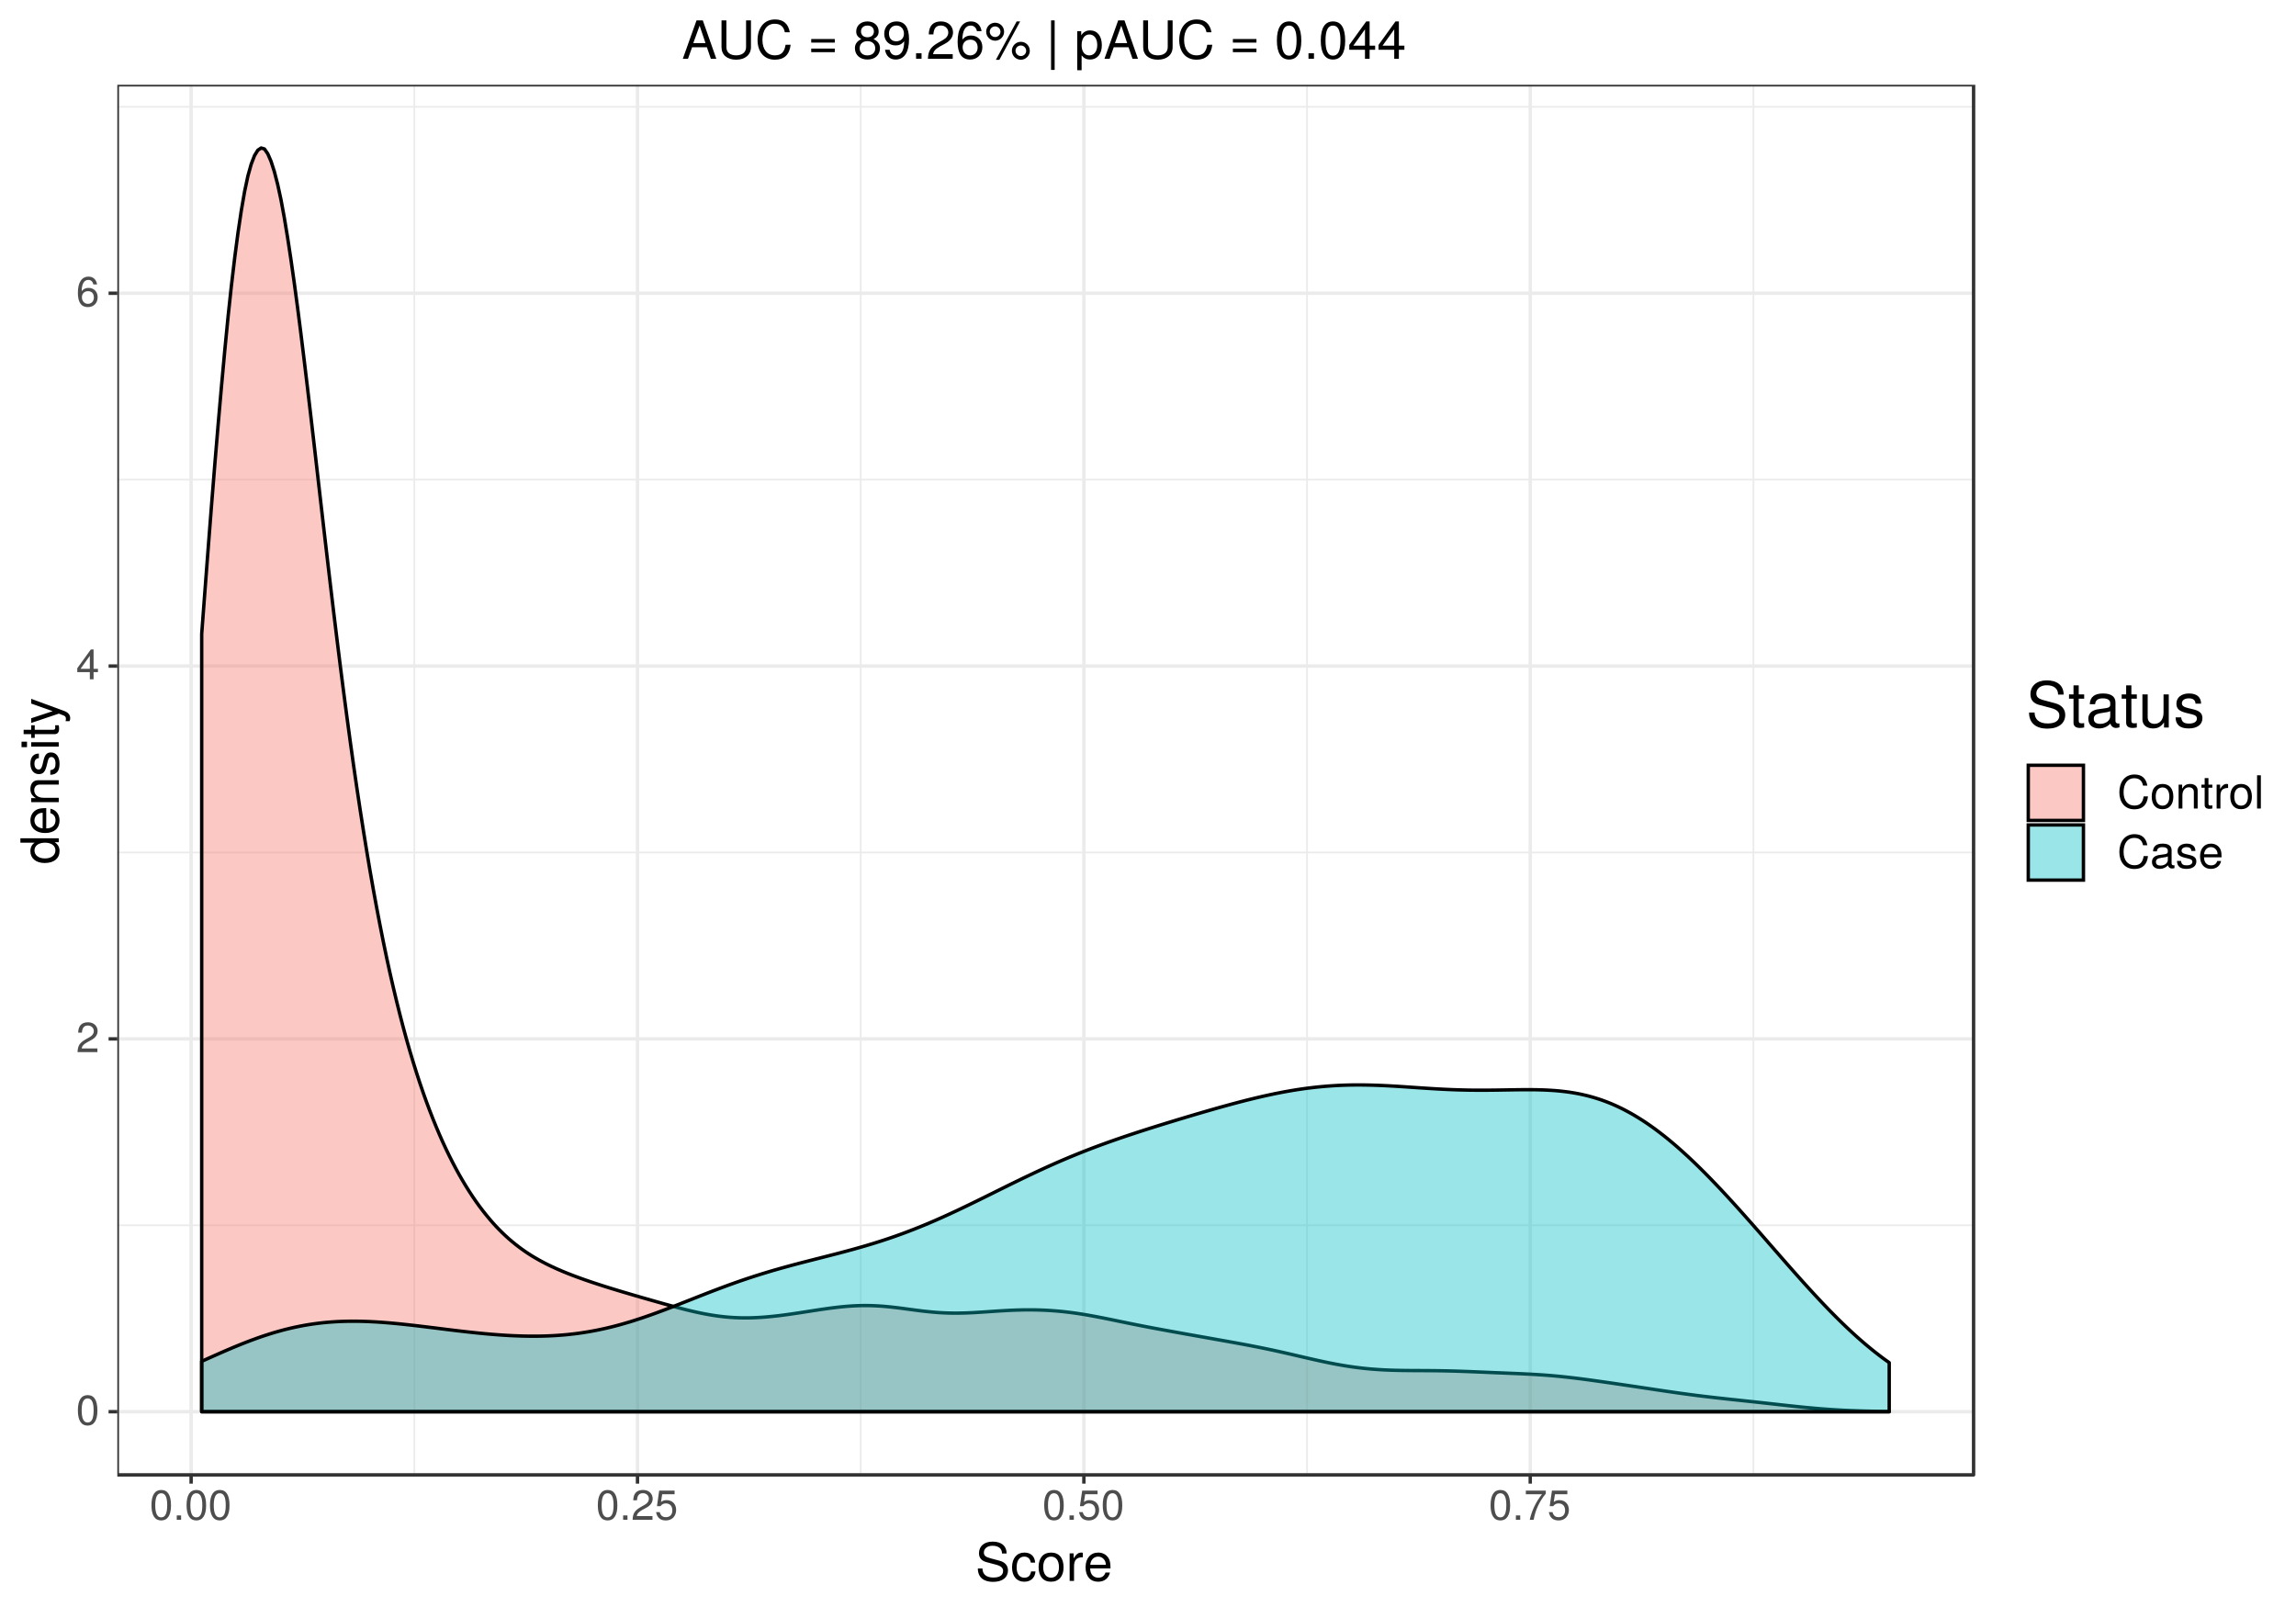 <?xml version="1.0" encoding="UTF-8"?>
<svg xmlns="http://www.w3.org/2000/svg" xmlns:xlink="http://www.w3.org/1999/xlink" width="720pt" height="504pt" viewBox="0 0 720 504" version="1.1">
<defs>
<g>
<symbol overflow="visible" id="glyph0-0">
<path style="stroke:none;" d=""/>
</symbol>
<symbol overflow="visible" id="glyph0-1">
<path style="stroke:none;" d="M 6.688 -4.5 C 6.688 -7.75 5.672 -9.359 3.625 -9.359 C 1.609 -9.359 0.562 -7.719 0.562 -4.578 C 0.562 -1.422 1.625 0.203 3.625 0.203 C 5.609 0.203 6.688 -1.422 6.688 -4.5 Z M 5.5 -4.609 C 5.5 -1.953 4.891 -0.766 3.609 -0.766 C 2.375 -0.766 1.75 -2 1.75 -4.562 C 1.75 -7.125 2.375 -8.328 3.625 -8.328 C 4.891 -8.328 5.5 -7.109 5.5 -4.609 Z M 5.5 -4.609 "/>
</symbol>
<symbol overflow="visible" id="glyph0-2">
<path style="stroke:none;" d="M 6.75 -6.609 C 6.75 -8.203 5.516 -9.359 3.75 -9.359 C 1.828 -9.359 0.719 -8.391 0.656 -6.109 L 1.828 -6.109 C 1.922 -7.688 2.562 -8.344 3.703 -8.344 C 4.766 -8.344 5.562 -7.594 5.562 -6.594 C 5.562 -5.844 5.125 -5.219 4.297 -4.734 L 3.078 -4.047 C 1.125 -2.938 0.547 -2.062 0.453 0 L 6.688 0 L 6.688 -1.156 L 1.75 -1.156 C 1.875 -1.922 2.297 -2.406 3.453 -3.078 L 4.766 -3.797 C 6.078 -4.484 6.75 -5.469 6.75 -6.609 Z M 6.75 -6.609 "/>
</symbol>
<symbol overflow="visible" id="glyph0-3">
<path style="stroke:none;" d="M 6.859 -2.25 L 6.859 -3.281 L 5.484 -3.281 L 5.484 -9.359 L 4.625 -9.359 L 0.375 -3.469 L 0.375 -2.25 L 4.312 -2.25 L 4.312 0 L 5.484 0 L 5.484 -2.25 Z M 4.312 -3.281 L 1.391 -3.281 L 4.312 -7.375 Z M 4.312 -3.281 "/>
</symbol>
<symbol overflow="visible" id="glyph0-4">
<path style="stroke:none;" d="M 6.766 -2.906 C 6.766 -4.641 5.578 -5.828 3.906 -5.828 C 2.984 -5.828 2.25 -5.469 1.75 -4.781 C 1.766 -7.062 2.516 -8.328 3.844 -8.328 C 4.656 -8.328 5.234 -7.812 5.406 -6.922 L 6.578 -6.922 C 6.344 -8.453 5.344 -9.359 3.922 -9.359 C 1.75 -9.359 0.562 -7.531 0.562 -4.266 C 0.562 -1.344 1.578 0.203 3.703 0.203 C 5.5 0.203 6.766 -1.062 6.766 -2.906 Z M 5.578 -2.812 C 5.578 -1.641 4.797 -0.828 3.719 -0.828 C 2.641 -0.828 1.828 -1.672 1.828 -2.875 C 1.828 -4.047 2.609 -4.797 3.766 -4.797 C 4.891 -4.797 5.578 -4.062 5.578 -2.812 Z M 5.578 -2.812 "/>
</symbol>
<symbol overflow="visible" id="glyph0-5">
<path style="stroke:none;" d="M 2.516 0 L 2.516 -1.375 L 1.156 -1.375 L 1.156 0 Z M 2.516 0 "/>
</symbol>
<symbol overflow="visible" id="glyph0-6">
<path style="stroke:none;" d="M 6.766 -3.109 C 6.766 -4.953 5.547 -6.172 3.75 -6.172 C 3.094 -6.172 2.562 -6 2.016 -5.594 L 2.391 -8.016 L 6.281 -8.016 L 6.281 -9.156 L 1.453 -9.156 L 0.75 -4.266 L 1.828 -4.266 C 2.359 -4.906 2.812 -5.141 3.531 -5.141 C 4.797 -5.141 5.578 -4.328 5.578 -2.938 C 5.578 -1.594 4.812 -0.828 3.531 -0.828 C 2.516 -0.828 1.906 -1.344 1.625 -2.406 L 0.469 -2.406 C 0.844 -0.547 1.906 0.203 3.562 0.203 C 5.453 0.203 6.766 -1.125 6.766 -3.109 Z M 6.766 -3.109 "/>
</symbol>
<symbol overflow="visible" id="glyph0-7">
<path style="stroke:none;" d="M 6.859 -8.188 L 6.859 -9.156 L 0.609 -9.156 L 0.609 -8.016 L 5.672 -8.016 C 3.797 -5.672 2.484 -2.938 1.828 0 L 3.062 0 C 3.578 -3.031 4.891 -5.844 6.859 -8.188 Z M 6.859 -8.188 "/>
</symbol>
<symbol overflow="visible" id="glyph1-0">
<path style="stroke:none;" d=""/>
</symbol>
<symbol overflow="visible" id="glyph1-1">
<path style="stroke:none;" d="M 10.25 -3.297 C 10.25 -4.781 9.328 -5.875 7.688 -6.312 L 4.672 -7.125 C 3.219 -7.5 2.688 -7.984 2.688 -8.906 C 2.688 -10.125 3.766 -11.031 5.375 -11.031 C 7.297 -11.031 8.375 -10.156 8.375 -8.594 L 9.828 -8.594 C 9.828 -10.953 8.203 -12.328 5.422 -12.328 C 2.781 -12.328 1.156 -10.875 1.156 -8.703 C 1.156 -7.234 1.938 -6.297 3.516 -5.891 L 6.5 -5.094 C 8.016 -4.703 8.719 -4.094 8.719 -3.156 C 8.719 -1.828 7.719 -1.062 5.641 -1.062 C 3.359 -1.062 2.25 -2.188 2.25 -3.906 L 0.797 -3.906 C 0.797 -1.078 2.703 0.297 5.547 0.297 C 8.594 0.297 10.25 -1.156 10.25 -3.297 Z M 10.25 -3.297 "/>
</symbol>
<symbol overflow="visible" id="glyph1-2">
<path style="stroke:none;" d="M 7.875 -2.969 L 6.484 -2.969 C 6.25 -1.578 5.547 -1.016 4.375 -1.016 C 2.859 -1.016 1.953 -2.188 1.953 -4.234 C 1.953 -6.406 2.844 -7.625 4.344 -7.625 C 5.5 -7.625 6.219 -6.953 6.391 -5.734 L 7.766 -5.734 C 7.609 -7.859 6.281 -8.891 4.359 -8.891 C 2.031 -8.891 0.516 -7.109 0.516 -4.234 C 0.516 -1.453 2 0.25 4.344 0.25 C 6.406 0.25 7.703 -0.984 7.875 -2.969 Z M 7.875 -2.969 "/>
</symbol>
<symbol overflow="visible" id="glyph1-3">
<path style="stroke:none;" d="M 8.422 -4.25 C 8.422 -7.25 6.984 -8.891 4.484 -8.891 C 2.062 -8.891 0.594 -7.234 0.594 -4.328 C 0.594 -1.422 2.047 0.25 4.5 0.25 C 6.938 0.25 8.422 -1.422 8.422 -4.25 Z M 6.984 -4.281 C 6.984 -2.25 6.016 -1.016 4.5 -1.016 C 2.969 -1.016 2.031 -2.234 2.031 -4.328 C 2.031 -6.406 2.969 -7.625 4.5 -7.625 C 6.062 -7.625 6.984 -6.422 6.984 -4.281 Z M 6.984 -4.281 "/>
</symbol>
<symbol overflow="visible" id="glyph1-4">
<path style="stroke:none;" d="M 5.297 -7.438 L 5.297 -8.844 C 5.062 -8.875 4.953 -8.891 4.766 -8.891 C 3.875 -8.891 3.203 -8.359 2.406 -7.078 L 2.406 -8.641 L 1.156 -8.641 L 1.156 0 L 2.531 0 L 2.531 -4.484 C 2.531 -6.438 3.172 -7.406 5.297 -7.438 Z M 5.297 -7.438 "/>
</symbol>
<symbol overflow="visible" id="glyph1-5">
<path style="stroke:none;" d="M 8.469 -3.922 C 8.469 -5.188 8.359 -5.969 8.125 -6.609 C 7.562 -8.031 6.234 -8.891 4.625 -8.891 C 2.219 -8.891 0.656 -7.109 0.656 -4.281 C 0.656 -1.438 2.156 0.25 4.594 0.25 C 6.562 0.25 7.938 -0.875 8.281 -2.625 L 6.891 -2.625 C 6.516 -1.484 5.734 -1.016 4.641 -1.016 C 3.203 -1.016 2.125 -1.953 2.094 -3.922 Z M 7 -5.141 C 7 -5.141 7 -5.078 6.984 -5.047 L 2.125 -5.047 C 2.25 -6.578 3.219 -7.625 4.609 -7.625 C 5.953 -7.625 7 -6.5 7 -5.141 Z M 7 -5.141 "/>
</symbol>
<symbol overflow="visible" id="glyph1-6">
<path style="stroke:none;" d="M 10.781 0 L 6.547 -12.031 L 4.578 -12.031 L 0.281 0 L 1.906 0 L 3.188 -3.609 L 7.828 -3.609 L 9.062 0 Z M 7.391 -4.906 L 3.562 -4.906 L 5.547 -10.375 Z M 7.391 -4.906 "/>
</symbol>
<symbol overflow="visible" id="glyph1-7">
<path style="stroke:none;" d="M 10.641 -3.656 L 10.641 -12.031 L 9.109 -12.031 L 9.109 -3.656 C 9.109 -2.047 7.938 -1.062 6 -1.062 C 4.203 -1.062 2.938 -1.906 2.938 -3.656 L 2.938 -12.031 L 1.406 -12.031 L 1.406 -3.656 C 1.406 -1.219 3.156 0.297 6 0.297 C 8.828 0.297 10.641 -1.25 10.641 -3.656 Z M 10.641 -3.656 "/>
</symbol>
<symbol overflow="visible" id="glyph1-8">
<path style="stroke:none;" d="M 11.172 -4.391 L 9.594 -4.391 C 9.219 -2.109 8.266 -1.062 6.234 -1.062 C 3.844 -1.062 2.328 -2.891 2.328 -5.891 C 2.328 -8.969 3.781 -10.969 6.109 -10.969 C 7.984 -10.969 8.969 -10.125 9.359 -8.297 L 10.922 -8.297 C 10.438 -10.938 8.922 -12.328 6.281 -12.328 C 2.641 -12.328 0.797 -9.391 0.797 -5.875 C 0.797 -2.359 2.688 0.297 6.219 0.297 C 9.156 0.297 10.812 -1.25 11.172 -4.391 Z M 11.172 -4.391 "/>
</symbol>
<symbol overflow="visible" id="glyph1-9">
<path style="stroke:none;" d=""/>
</symbol>
<symbol overflow="visible" id="glyph1-10">
<path style="stroke:none;" d="M 8.516 -5.062 L 8.516 -6.188 L 1.125 -6.188 L 1.125 -5.062 Z M 8.516 -2.062 L 8.516 -3.188 L 1.125 -3.188 L 1.125 -2.062 Z M 8.516 -2.062 "/>
</symbol>
<symbol overflow="visible" id="glyph1-11">
<path style="stroke:none;" d="M 8.469 -3.297 C 8.469 -4.609 7.797 -5.516 6.453 -6.156 C 7.656 -6.875 8.047 -7.469 8.047 -8.578 C 8.047 -10.406 6.609 -11.703 4.531 -11.703 C 2.469 -11.703 1.016 -10.406 1.016 -8.578 C 1.016 -7.484 1.422 -6.891 2.609 -6.156 C 1.266 -5.516 0.609 -4.609 0.609 -3.312 C 0.609 -1.172 2.234 0.25 4.531 0.25 C 6.844 0.25 8.469 -1.172 8.469 -3.297 Z M 6.562 -8.547 C 6.562 -7.453 5.766 -6.734 4.531 -6.734 C 3.312 -6.734 2.516 -7.453 2.516 -8.562 C 2.516 -9.688 3.312 -10.406 4.531 -10.406 C 5.781 -10.406 6.562 -9.688 6.562 -8.547 Z M 6.984 -3.281 C 6.984 -1.891 5.984 -1.047 4.5 -1.047 C 3.078 -1.047 2.094 -1.906 2.094 -3.281 C 2.094 -4.656 3.078 -5.516 4.531 -5.516 C 5.984 -5.516 6.984 -4.656 6.984 -3.281 Z M 6.984 -3.281 "/>
</symbol>
<symbol overflow="visible" id="glyph1-12">
<path style="stroke:none;" d="M 8.406 -6.125 C 8.406 -9.781 7.125 -11.703 4.453 -11.703 C 2.234 -11.703 0.625 -10.109 0.625 -7.828 C 0.625 -5.641 2.109 -4.172 4.219 -4.172 C 5.328 -4.172 6.141 -4.578 6.891 -5.484 C 6.875 -2.625 5.953 -1.047 4.297 -1.047 C 3.266 -1.047 2.562 -1.688 2.328 -2.812 L 0.875 -2.812 C 1.156 -0.891 2.406 0.25 4.188 0.25 C 6.938 0.25 8.406 -2.078 8.406 -6.125 Z M 6.812 -7.859 C 6.812 -6.422 5.812 -5.469 4.391 -5.469 C 2.984 -5.469 2.109 -6.375 2.109 -7.938 C 2.109 -9.422 3.109 -10.422 4.438 -10.422 C 5.797 -10.422 6.812 -9.375 6.812 -7.859 Z M 6.812 -7.859 "/>
</symbol>
<symbol overflow="visible" id="glyph1-13">
<path style="stroke:none;" d="M 3.156 0 L 3.156 -1.719 L 1.438 -1.719 L 1.438 0 Z M 3.156 0 "/>
</symbol>
<symbol overflow="visible" id="glyph1-14">
<path style="stroke:none;" d="M 8.438 -8.266 C 8.438 -10.25 6.891 -11.703 4.688 -11.703 C 2.297 -11.703 0.906 -10.484 0.828 -7.641 L 2.281 -7.641 C 2.391 -9.609 3.203 -10.422 4.641 -10.422 C 5.953 -10.422 6.953 -9.484 6.953 -8.234 C 6.953 -7.312 6.406 -6.516 5.359 -5.922 L 3.844 -5.062 C 1.406 -3.672 0.688 -2.578 0.562 0 L 8.344 0 L 8.344 -1.438 L 2.188 -1.438 C 2.344 -2.391 2.875 -3 4.312 -3.844 L 5.953 -4.734 C 7.594 -5.609 8.438 -6.828 8.438 -8.266 Z M 8.438 -8.266 "/>
</symbol>
<symbol overflow="visible" id="glyph1-15">
<path style="stroke:none;" d="M 8.469 -3.625 C 8.469 -5.812 6.984 -7.281 4.891 -7.281 C 3.734 -7.281 2.828 -6.828 2.188 -5.969 C 2.219 -8.828 3.141 -10.406 4.797 -10.406 C 5.828 -10.406 6.531 -9.766 6.766 -8.641 L 8.219 -8.641 C 7.938 -10.562 6.688 -11.703 4.906 -11.703 C 2.172 -11.703 0.703 -9.406 0.703 -5.328 C 0.703 -1.688 1.969 0.25 4.641 0.25 C 6.859 0.25 8.469 -1.344 8.469 -3.625 Z M 6.984 -3.516 C 6.984 -2.047 5.984 -1.047 4.656 -1.047 C 3.297 -1.047 2.281 -2.094 2.281 -3.594 C 2.281 -5.047 3.266 -5.984 4.703 -5.984 C 6.109 -5.984 6.984 -5.078 6.984 -3.516 Z M 6.984 -3.516 "/>
</symbol>
<symbol overflow="visible" id="glyph1-16">
<path style="stroke:none;" d="M 6.109 -8.453 C 6.109 -10.047 4.875 -11.297 3.281 -11.297 C 1.75 -11.297 0.484 -10.031 0.484 -8.484 C 0.484 -6.938 1.75 -5.656 3.297 -5.656 C 4.828 -5.656 6.109 -6.938 6.109 -8.453 Z M 4.969 -8.469 C 4.969 -7.562 4.203 -6.812 3.297 -6.812 C 2.375 -6.812 1.609 -7.578 1.609 -8.484 C 1.609 -9.406 2.375 -10.141 3.281 -10.141 C 4.219 -10.141 4.969 -9.406 4.969 -8.469 Z M 11.141 -11.703 L 10.047 -11.703 L 3.531 0.328 L 4.625 0.328 Z M 14.172 -2.469 C 14.172 -4.062 12.938 -5.312 11.359 -5.312 C 9.812 -5.312 8.547 -4.047 8.547 -2.516 C 8.547 -0.953 9.812 0.312 11.375 0.312 C 12.891 0.312 14.172 -0.953 14.172 -2.469 Z M 13.031 -2.469 C 13.031 -1.578 12.281 -0.844 11.375 -0.844 C 10.438 -0.844 9.688 -1.578 9.688 -2.516 C 9.688 -3.422 10.438 -4.156 11.359 -4.156 C 12.297 -4.156 13.031 -3.422 13.031 -2.469 Z M 13.031 -2.469 "/>
</symbol>
<symbol overflow="visible" id="glyph1-17">
<path style="stroke:none;" d="M 2.703 3.5 L 2.703 -12.031 L 1.578 -12.031 L 1.578 3.5 Z M 2.703 3.5 "/>
</symbol>
<symbol overflow="visible" id="glyph1-18">
<path style="stroke:none;" d="M 8.625 -4.234 C 8.625 -7.141 7.203 -8.891 4.922 -8.891 C 3.75 -8.891 2.812 -8.359 2.156 -7.344 L 2.156 -8.641 L 0.906 -8.641 L 0.906 3.594 L 2.281 3.594 L 2.281 -1.047 C 3 -0.156 3.812 0.25 4.938 0.25 C 7.156 0.25 8.625 -1.484 8.625 -4.234 Z M 7.188 -4.281 C 7.188 -2.312 6.188 -1.047 4.688 -1.047 C 3.234 -1.047 2.281 -2.234 2.281 -4.25 C 2.281 -6.281 3.234 -7.609 4.688 -7.609 C 6.203 -7.609 7.188 -6.344 7.188 -4.281 Z M 7.188 -4.281 "/>
</symbol>
<symbol overflow="visible" id="glyph1-19">
<path style="stroke:none;" d="M 8.359 -5.625 C 8.359 -9.688 7.078 -11.703 4.531 -11.703 C 2.016 -11.703 0.703 -9.656 0.703 -5.719 C 0.703 -1.781 2.031 0.25 4.531 0.25 C 7.016 0.25 8.359 -1.781 8.359 -5.625 Z M 6.875 -5.766 C 6.875 -2.438 6.125 -0.953 4.5 -0.953 C 2.969 -0.953 2.188 -2.516 2.188 -5.703 C 2.188 -8.906 2.969 -10.406 4.531 -10.406 C 6.109 -10.406 6.875 -8.891 6.875 -5.766 Z M 6.875 -5.766 "/>
</symbol>
<symbol overflow="visible" id="glyph1-20">
<path style="stroke:none;" d="M 8.578 -2.812 L 8.578 -4.109 L 6.844 -4.109 L 6.844 -11.703 L 5.781 -11.703 L 0.469 -4.344 L 0.469 -2.812 L 5.391 -2.812 L 5.391 0 L 6.844 0 L 6.844 -2.812 Z M 5.391 -4.109 L 1.734 -4.109 L 5.391 -9.219 Z M 5.391 -4.109 "/>
</symbol>
<symbol overflow="visible" id="glyph2-0">
<path style="stroke:none;" d=""/>
</symbol>
<symbol overflow="visible" id="glyph2-1">
<path style="stroke:none;" d="M 0 -8.172 L -12.031 -8.172 L -12.031 -6.797 L -7.562 -6.797 C -8.438 -6.219 -8.891 -5.297 -8.891 -4.141 C -8.891 -1.891 -7.156 -0.422 -4.406 -0.422 C -1.484 -0.422 0.25 -1.859 0.25 -4.188 C 0.25 -5.375 -0.203 -6.203 -1.266 -6.953 L 0 -6.953 Z M -4.297 -6.797 C -2.297 -6.797 -1.047 -5.844 -1.047 -4.391 C -1.047 -2.875 -2.312 -1.859 -4.328 -1.859 C -6.344 -1.859 -7.609 -2.875 -7.609 -4.375 C -7.609 -5.859 -6.281 -6.797 -4.297 -6.797 Z M -4.297 -6.797 "/>
</symbol>
<symbol overflow="visible" id="glyph2-2">
<path style="stroke:none;" d="M -3.922 -8.469 C -5.188 -8.469 -5.969 -8.359 -6.609 -8.125 C -8.031 -7.562 -8.891 -6.234 -8.891 -4.625 C -8.891 -2.219 -7.109 -0.656 -4.281 -0.656 C -1.438 -0.656 0.25 -2.156 0.25 -4.594 C 0.25 -6.562 -0.875 -7.938 -2.625 -8.281 L -2.625 -6.891 C -1.484 -6.516 -1.016 -5.734 -1.016 -4.641 C -1.016 -3.203 -1.953 -2.125 -3.922 -2.094 Z M -5.141 -7 C -5.141 -7 -5.078 -7 -5.047 -6.984 L -5.047 -2.125 C -6.578 -2.25 -7.625 -3.219 -7.625 -4.609 C -7.625 -5.953 -6.5 -7 -5.141 -7 Z M -5.141 -7 "/>
</symbol>
<symbol overflow="visible" id="glyph2-3">
<path style="stroke:none;" d="M 0 -8.031 L -6.531 -8.031 C -7.969 -8.031 -8.891 -6.969 -8.891 -5.297 C -8.891 -4.016 -8.406 -3.188 -7.188 -2.422 L -8.641 -2.422 L -8.641 -1.156 L 0 -1.156 L 0 -2.531 L -4.766 -2.531 C -6.531 -2.531 -7.688 -3.484 -7.688 -4.891 C -7.688 -5.969 -7.031 -6.672 -5.984 -6.672 L 0 -6.672 Z M 0 -8.031 "/>
</symbol>
<symbol overflow="visible" id="glyph2-4">
<path style="stroke:none;" d="M -2.422 -7.578 C -3.719 -7.578 -4.359 -6.844 -4.766 -5.125 L -5.078 -3.812 C -5.344 -2.688 -5.703 -2.219 -6.312 -2.219 C -7.109 -2.219 -7.625 -2.922 -7.625 -4.047 C -7.625 -5.141 -7.141 -5.734 -6.234 -5.781 L -6.234 -7.234 C -7.938 -7.203 -8.891 -6.094 -8.891 -4.094 C -8.891 -2.078 -7.859 -0.781 -6.25 -0.781 C -4.906 -0.781 -4.25 -1.469 -3.766 -3.516 L -3.453 -4.797 C -3.219 -5.766 -2.938 -6.141 -2.312 -6.141 C -1.5 -6.141 -1.016 -5.328 -1.016 -4.125 C -1.016 -2.891 -1.312 -2.188 -2.641 -2.016 L -2.641 -0.562 C -0.641 -0.625 0.25 -1.75 0.25 -4.016 C 0.25 -6.188 -0.766 -7.578 -2.422 -7.578 Z M -2.422 -7.578 "/>
</symbol>
<symbol overflow="visible" id="glyph2-5">
<path style="stroke:none;" d="M 0 -2.531 L -8.641 -2.531 L -8.641 -1.156 L 0 -1.156 Z M -9.953 -2.703 L -11.672 -2.703 L -11.672 -0.984 L -9.953 -0.984 Z M -9.953 -2.703 "/>
</symbol>
<symbol overflow="visible" id="glyph2-6">
<path style="stroke:none;" d="M 0 -4.188 L -1.156 -4.188 C -1.109 -4.016 -1.094 -3.797 -1.094 -3.531 C -1.094 -2.938 -1.25 -2.766 -1.859 -2.766 L -7.531 -2.766 L -7.531 -4.188 L -8.641 -4.188 L -8.641 -2.766 L -11.016 -2.766 L -11.016 -1.406 L -8.641 -1.406 L -8.641 -0.234 L -7.531 -0.234 L -7.531 -1.406 L -1.25 -1.406 C -0.375 -1.406 0.109 -2 0.109 -3.062 C 0.109 -3.406 0.078 -3.734 0 -4.188 Z M 0 -4.188 "/>
</symbol>
<symbol overflow="visible" id="glyph2-7">
<path style="stroke:none;" d="M -8.641 -7.891 L -8.641 -6.406 L -1.906 -4.016 L -8.641 -1.797 L -8.641 -0.328 L 0.031 -3.25 L 1.406 -2.719 C 2.016 -2.484 2.25 -2.219 2.25 -1.609 C 2.25 -1.422 2.219 -1.188 2.141 -0.891 L 3.375 -0.891 C 3.531 -1.172 3.594 -1.453 3.594 -1.812 C 3.594 -2.781 3.047 -3.578 1.812 -4.047 Z M -8.641 -7.891 "/>
</symbol>
<symbol overflow="visible" id="glyph3-0">
<path style="stroke:none;" d=""/>
</symbol>
<symbol overflow="visible" id="glyph3-1">
<path style="stroke:none;" d="M 12.297 -3.953 C 12.297 -5.734 11.188 -7.047 9.219 -7.578 L 5.609 -8.547 C 3.859 -9 3.234 -9.578 3.234 -10.688 C 3.234 -12.156 4.516 -13.25 6.453 -13.25 C 8.75 -13.25 10.062 -12.188 10.062 -10.312 L 11.797 -10.312 C 11.797 -13.141 9.844 -14.781 6.516 -14.781 C 3.344 -14.781 1.391 -13.047 1.391 -10.438 C 1.391 -8.672 2.312 -7.562 4.219 -7.062 L 7.797 -6.125 C 9.625 -5.641 10.453 -4.906 10.453 -3.781 C 10.453 -2.203 9.266 -1.266 6.766 -1.266 C 4.031 -1.266 2.688 -2.641 2.688 -4.688 L 0.953 -4.688 C 0.953 -1.281 3.25 0.359 6.656 0.359 C 10.312 0.359 12.297 -1.391 12.297 -3.953 Z M 12.297 -3.953 "/>
</symbol>
<symbol overflow="visible" id="glyph3-2">
<path style="stroke:none;" d="M 5.031 0 L 5.031 -1.391 C 4.812 -1.328 4.547 -1.312 4.234 -1.312 C 3.531 -1.312 3.328 -1.5 3.328 -2.234 L 3.328 -9.031 L 5.031 -9.031 L 5.031 -10.375 L 3.328 -10.375 L 3.328 -13.219 L 1.688 -13.219 L 1.688 -10.375 L 0.281 -10.375 L 0.281 -9.031 L 1.688 -9.031 L 1.688 -1.5 C 1.688 -0.453 2.391 0.141 3.688 0.141 C 4.078 0.141 4.469 0.094 5.031 0 Z M 5.031 0 "/>
</symbol>
<symbol overflow="visible" id="glyph3-3">
<path style="stroke:none;" d="M 10.594 -0.047 L 10.594 -1.281 C 10.406 -1.25 10.328 -1.25 10.234 -1.25 C 9.656 -1.25 9.344 -1.547 9.344 -2.062 L 9.344 -7.844 C 9.344 -9.688 8 -10.672 5.438 -10.672 C 2.938 -10.672 1.391 -9.703 1.281 -7.312 L 2.953 -7.312 C 3.094 -8.578 3.844 -9.141 5.391 -9.141 C 6.875 -9.141 7.703 -8.594 7.703 -7.609 L 7.703 -7.172 C 7.703 -6.469 7.281 -6.172 5.984 -6.016 C 3.641 -5.719 3.281 -5.641 2.656 -5.391 C 1.438 -4.891 0.828 -3.953 0.828 -2.688 C 0.828 -0.812 2.141 0.297 4.234 0.297 C 5.562 0.297 6.844 -0.25 7.766 -1.234 C 7.938 -0.438 8.656 0.141 9.469 0.141 C 9.797 0.141 10.062 0.094 10.594 -0.047 Z M 7.703 -3.578 C 7.703 -2.094 6.203 -1.141 4.594 -1.141 C 3.312 -1.141 2.547 -1.609 2.547 -2.734 C 2.547 -3.828 3.281 -4.297 5.047 -4.547 C 6.797 -4.797 7.141 -4.875 7.703 -5.125 Z M 7.703 -3.578 "/>
</symbol>
<symbol overflow="visible" id="glyph3-4">
<path style="stroke:none;" d="M 9.547 0 L 9.547 -10.375 L 7.906 -10.375 L 7.906 -4.656 C 7.906 -2.531 6.797 -1.141 5.062 -1.141 C 3.766 -1.141 2.938 -1.938 2.938 -3.188 L 2.938 -10.375 L 1.281 -10.375 L 1.281 -2.531 C 1.281 -0.812 2.578 0.297 4.594 0.297 C 6.125 0.297 7.094 -0.234 8.062 -1.609 L 8.062 0 Z M 9.547 0 "/>
</symbol>
<symbol overflow="visible" id="glyph3-5">
<path style="stroke:none;" d="M 9.094 -2.906 C 9.094 -4.453 8.219 -5.219 6.156 -5.719 L 4.578 -6.094 C 3.234 -6.422 2.656 -6.844 2.656 -7.578 C 2.656 -8.531 3.5 -9.141 4.844 -9.141 C 6.172 -9.141 6.891 -8.578 6.922 -7.484 L 8.672 -7.484 C 8.656 -9.516 7.312 -10.672 4.906 -10.672 C 2.5 -10.672 0.938 -9.422 0.938 -7.5 C 0.938 -5.875 1.766 -5.109 4.219 -4.516 L 5.766 -4.141 C 6.906 -3.859 7.359 -3.531 7.359 -2.766 C 7.359 -1.797 6.391 -1.234 4.953 -1.234 C 3.469 -1.234 2.641 -1.578 2.422 -3.172 L 0.672 -3.172 C 0.75 -0.766 2.094 0.297 4.812 0.297 C 7.422 0.297 9.094 -0.906 9.094 -2.906 Z M 9.094 -2.906 "/>
</symbol>
<symbol overflow="visible" id="glyph4-0">
<path style="stroke:none;" d=""/>
</symbol>
<symbol overflow="visible" id="glyph4-1">
<path style="stroke:none;" d="M 9.672 -3.797 L 8.312 -3.797 C 7.984 -1.828 7.156 -0.922 5.406 -0.922 C 3.328 -0.922 2.016 -2.5 2.016 -5.109 C 2.016 -7.781 3.281 -9.5 5.297 -9.5 C 6.922 -9.5 7.781 -8.781 8.109 -7.188 L 9.469 -7.188 C 9.047 -9.484 7.734 -10.672 5.453 -10.672 C 2.281 -10.672 0.688 -8.141 0.688 -5.094 C 0.688 -2.047 2.328 0.25 5.391 0.25 C 7.938 0.25 9.359 -1.094 9.672 -3.797 Z M 9.672 -3.797 "/>
</symbol>
<symbol overflow="visible" id="glyph4-2">
<path style="stroke:none;" d="M 7.297 -3.688 C 7.297 -6.281 6.047 -7.703 3.891 -7.703 C 1.781 -7.703 0.516 -6.266 0.516 -3.75 C 0.516 -1.234 1.766 0.219 3.906 0.219 C 6 0.219 7.297 -1.234 7.297 -3.688 Z M 6.047 -3.703 C 6.047 -1.938 5.219 -0.891 3.906 -0.891 C 2.578 -0.891 1.766 -1.938 1.766 -3.75 C 1.766 -5.547 2.578 -6.609 3.906 -6.609 C 5.25 -6.609 6.047 -5.562 6.047 -3.703 Z M 6.047 -3.703 "/>
</symbol>
<symbol overflow="visible" id="glyph4-3">
<path style="stroke:none;" d="M 6.969 0 L 6.969 -5.656 C 6.969 -6.906 6.031 -7.703 4.594 -7.703 C 3.469 -7.703 2.766 -7.281 2.109 -6.234 L 2.109 -7.484 L 1 -7.484 L 1 0 L 2.188 0 L 2.188 -4.125 C 2.188 -5.656 3.016 -6.656 4.234 -6.656 C 5.172 -6.656 5.781 -6.094 5.781 -5.188 L 5.781 0 Z M 6.969 0 "/>
</symbol>
<symbol overflow="visible" id="glyph4-4">
<path style="stroke:none;" d="M 3.625 0 L 3.625 -1 C 3.469 -0.953 3.281 -0.938 3.062 -0.938 C 2.547 -0.938 2.406 -1.094 2.406 -1.609 L 2.406 -6.516 L 3.625 -6.516 L 3.625 -7.484 L 2.406 -7.484 L 2.406 -9.547 L 1.219 -9.547 L 1.219 -7.484 L 0.203 -7.484 L 0.203 -6.516 L 1.219 -6.516 L 1.219 -1.094 C 1.219 -0.328 1.734 0.094 2.656 0.094 C 2.938 0.094 3.234 0.078 3.625 0 Z M 3.625 0 "/>
</symbol>
<symbol overflow="visible" id="glyph4-5">
<path style="stroke:none;" d="M 4.594 -6.453 L 4.594 -7.656 C 4.391 -7.688 4.281 -7.703 4.125 -7.703 C 3.359 -7.703 2.781 -7.25 2.094 -6.141 L 2.094 -7.484 L 1 -7.484 L 1 0 L 2.188 0 L 2.188 -3.891 C 2.188 -5.578 2.75 -6.422 4.594 -6.453 Z M 4.594 -6.453 "/>
</symbol>
<symbol overflow="visible" id="glyph4-6">
<path style="stroke:none;" d="M 2.156 0 L 2.156 -10.422 L 0.969 -10.422 L 0.969 0 Z M 2.156 0 "/>
</symbol>
<symbol overflow="visible" id="glyph4-7">
<path style="stroke:none;" d="M 7.656 -0.031 L 7.656 -0.922 C 7.516 -0.906 7.469 -0.906 7.391 -0.906 C 6.984 -0.906 6.75 -1.109 6.75 -1.484 L 6.75 -5.656 C 6.75 -6.984 5.781 -7.703 3.938 -7.703 C 2.109 -7.703 1 -7 0.922 -5.281 L 2.125 -5.281 C 2.234 -6.188 2.781 -6.609 3.891 -6.609 C 4.969 -6.609 5.562 -6.203 5.562 -5.484 L 5.562 -5.172 C 5.562 -4.672 5.266 -4.453 4.312 -4.344 C 2.625 -4.125 2.375 -4.078 1.922 -3.891 C 1.047 -3.531 0.594 -2.859 0.594 -1.938 C 0.594 -0.594 1.547 0.219 3.062 0.219 C 4.016 0.219 4.953 -0.188 5.609 -0.891 C 5.734 -0.312 6.25 0.094 6.828 0.094 C 7.078 0.094 7.266 0.078 7.656 -0.031 Z M 5.562 -2.594 C 5.562 -1.516 4.469 -0.828 3.312 -0.828 C 2.391 -0.828 1.844 -1.156 1.844 -1.969 C 1.844 -2.766 2.375 -3.109 3.641 -3.281 C 4.906 -3.453 5.156 -3.516 5.562 -3.703 Z M 5.562 -2.594 "/>
</symbol>
<symbol overflow="visible" id="glyph4-8">
<path style="stroke:none;" d="M 6.562 -2.109 C 6.562 -3.219 5.938 -3.781 4.453 -4.125 L 3.297 -4.406 C 2.328 -4.625 1.922 -4.953 1.922 -5.469 C 1.922 -6.156 2.531 -6.609 3.5 -6.609 C 4.453 -6.609 4.969 -6.188 5 -5.406 L 6.266 -5.406 C 6.25 -6.875 5.281 -7.703 3.547 -7.703 C 1.797 -7.703 0.672 -6.812 0.672 -5.422 C 0.672 -4.25 1.266 -3.688 3.047 -3.266 L 4.156 -2.984 C 4.984 -2.781 5.312 -2.547 5.312 -2 C 5.312 -1.297 4.625 -0.891 3.578 -0.891 C 2.5 -0.891 1.906 -1.141 1.75 -2.281 L 0.484 -2.281 C 0.547 -0.562 1.516 0.219 3.469 0.219 C 5.359 0.219 6.562 -0.656 6.562 -2.109 Z M 6.562 -2.109 "/>
</symbol>
<symbol overflow="visible" id="glyph4-9">
<path style="stroke:none;" d="M 7.328 -3.406 C 7.328 -4.484 7.25 -5.172 7.031 -5.734 C 6.547 -6.969 5.406 -7.703 4 -7.703 C 1.922 -7.703 0.578 -6.156 0.578 -3.703 C 0.578 -1.25 1.875 0.219 3.969 0.219 C 5.688 0.219 6.875 -0.75 7.172 -2.266 L 5.969 -2.266 C 5.641 -1.281 4.969 -0.891 4.016 -0.891 C 2.781 -0.891 1.844 -1.688 1.812 -3.406 Z M 6.062 -4.453 C 6.062 -4.453 6.062 -4.406 6.047 -4.375 L 1.844 -4.375 C 1.938 -5.703 2.781 -6.609 3.984 -6.609 C 5.156 -6.609 6.062 -5.641 6.062 -4.453 Z M 6.062 -4.453 "/>
</symbol>
</g>
<clipPath id="clip1">
  <path d="M 36.789 26.598 L 619 26.598 L 619 463 L 36.789 463 Z M 36.789 26.598 "/>
</clipPath>
<clipPath id="clip2">
  <path d="M 36.789 384 L 619.895 384 L 619.895 385 L 36.789 385 Z M 36.789 384 "/>
</clipPath>
<clipPath id="clip3">
  <path d="M 36.789 267 L 619.895 267 L 619.895 268 L 36.789 268 Z M 36.789 267 "/>
</clipPath>
<clipPath id="clip4">
  <path d="M 36.789 150 L 619.895 150 L 619.895 151 L 36.789 151 Z M 36.789 150 "/>
</clipPath>
<clipPath id="clip5">
  <path d="M 36.789 33 L 619.895 33 L 619.895 34 L 36.789 34 Z M 36.789 33 "/>
</clipPath>
<clipPath id="clip6">
  <path d="M 129 26.598 L 131 26.598 L 131 463 L 129 463 Z M 129 26.598 "/>
</clipPath>
<clipPath id="clip7">
  <path d="M 269 26.598 L 271 26.598 L 271 463 L 269 463 Z M 269 26.598 "/>
</clipPath>
<clipPath id="clip8">
  <path d="M 409 26.598 L 411 26.598 L 411 463 L 409 463 Z M 409 26.598 "/>
</clipPath>
<clipPath id="clip9">
  <path d="M 549 26.598 L 551 26.598 L 551 463 L 549 463 Z M 549 26.598 "/>
</clipPath>
<clipPath id="clip10">
  <path d="M 36.789 442 L 619.895 442 L 619.895 444 L 36.789 444 Z M 36.789 442 "/>
</clipPath>
<clipPath id="clip11">
  <path d="M 36.789 325 L 619.895 325 L 619.895 327 L 36.789 327 Z M 36.789 325 "/>
</clipPath>
<clipPath id="clip12">
  <path d="M 36.789 208 L 619.895 208 L 619.895 210 L 36.789 210 Z M 36.789 208 "/>
</clipPath>
<clipPath id="clip13">
  <path d="M 36.789 91 L 619.895 91 L 619.895 93 L 36.789 93 Z M 36.789 91 "/>
</clipPath>
<clipPath id="clip14">
  <path d="M 59 26.598 L 61 26.598 L 61 463.566 L 59 463.566 Z M 59 26.598 "/>
</clipPath>
<clipPath id="clip15">
  <path d="M 199 26.598 L 201 26.598 L 201 463.566 L 199 463.566 Z M 199 26.598 "/>
</clipPath>
<clipPath id="clip16">
  <path d="M 339 26.598 L 341 26.598 L 341 463.566 L 339 463.566 Z M 339 26.598 "/>
</clipPath>
<clipPath id="clip17">
  <path d="M 479 26.598 L 481 26.598 L 481 463.566 L 479 463.566 Z M 479 26.598 "/>
</clipPath>
<clipPath id="clip18">
  <path d="M 36.789 26.598 L 619.895 26.598 L 619.895 463.566 L 36.789 463.566 Z M 36.789 26.598 "/>
</clipPath>
</defs>
<g id="surface13">
<rect x="0" y="0" width="720" height="504" style="fill:rgb(100%,100%,100%);fill-opacity:1;stroke:none;"/>
<rect x="0" y="0" width="720" height="504" style="fill:rgb(100%,100%,100%);fill-opacity:1;stroke:none;"/>
<path style="fill:none;stroke-width:1.067;stroke-linecap:round;stroke-linejoin:round;stroke:rgb(100%,100%,100%);stroke-opacity:1;stroke-miterlimit:10;" d="M 0 504 L 720 504 L 720 0 L 0 0 Z M 0 504 "/>
<g clip-path="url(#clip1)" clip-rule="nonzero">
<path style=" stroke:none;fill-rule:nonzero;fill:rgb(100%,100%,100%);fill-opacity:1;" d="M 36.789 462.57 L 618.895 462.57 L 618.895 26.602 L 36.789 26.602 Z M 36.789 462.57 "/>
</g>
<g clip-path="url(#clip2)" clip-rule="nonzero">
<path style="fill:none;stroke-width:0.533;stroke-linecap:butt;stroke-linejoin:round;stroke:rgb(92.157%,92.157%,92.157%);stroke-opacity:1;stroke-miterlimit:10;" d="M 36.789 384.289 L 618.898 384.289 "/>
</g>
<g clip-path="url(#clip3)" clip-rule="nonzero">
<path style="fill:none;stroke-width:0.533;stroke-linecap:butt;stroke-linejoin:round;stroke:rgb(92.157%,92.157%,92.157%);stroke-opacity:1;stroke-miterlimit:10;" d="M 36.789 267.359 L 618.898 267.359 "/>
</g>
<g clip-path="url(#clip4)" clip-rule="nonzero">
<path style="fill:none;stroke-width:0.533;stroke-linecap:butt;stroke-linejoin:round;stroke:rgb(92.157%,92.157%,92.157%);stroke-opacity:1;stroke-miterlimit:10;" d="M 36.789 150.43 L 618.898 150.43 "/>
</g>
<g clip-path="url(#clip5)" clip-rule="nonzero">
<path style="fill:none;stroke-width:0.533;stroke-linecap:butt;stroke-linejoin:round;stroke:rgb(92.157%,92.157%,92.157%);stroke-opacity:1;stroke-miterlimit:10;" d="M 36.789 33.5 L 618.898 33.5 "/>
</g>
<g clip-path="url(#clip6)" clip-rule="nonzero">
<path style="fill:none;stroke-width:0.533;stroke-linecap:butt;stroke-linejoin:round;stroke:rgb(92.157%,92.157%,92.157%);stroke-opacity:1;stroke-miterlimit:10;" d="M 129.922 462.57 L 129.922 26.598 "/>
</g>
<g clip-path="url(#clip7)" clip-rule="nonzero">
<path style="fill:none;stroke-width:0.533;stroke-linecap:butt;stroke-linejoin:round;stroke:rgb(92.157%,92.157%,92.157%);stroke-opacity:1;stroke-miterlimit:10;" d="M 269.902 462.57 L 269.902 26.598 "/>
</g>
<g clip-path="url(#clip8)" clip-rule="nonzero">
<path style="fill:none;stroke-width:0.533;stroke-linecap:butt;stroke-linejoin:round;stroke:rgb(92.157%,92.157%,92.157%);stroke-opacity:1;stroke-miterlimit:10;" d="M 409.879 462.57 L 409.879 26.598 "/>
</g>
<g clip-path="url(#clip9)" clip-rule="nonzero">
<path style="fill:none;stroke-width:0.533;stroke-linecap:butt;stroke-linejoin:round;stroke:rgb(92.157%,92.157%,92.157%);stroke-opacity:1;stroke-miterlimit:10;" d="M 549.859 462.57 L 549.859 26.598 "/>
</g>
<g clip-path="url(#clip10)" clip-rule="nonzero">
<path style="fill:none;stroke-width:1.067;stroke-linecap:butt;stroke-linejoin:round;stroke:rgb(92.157%,92.157%,92.157%);stroke-opacity:1;stroke-miterlimit:10;" d="M 36.789 442.754 L 618.898 442.754 "/>
</g>
<g clip-path="url(#clip11)" clip-rule="nonzero">
<path style="fill:none;stroke-width:1.067;stroke-linecap:butt;stroke-linejoin:round;stroke:rgb(92.157%,92.157%,92.157%);stroke-opacity:1;stroke-miterlimit:10;" d="M 36.789 325.824 L 618.898 325.824 "/>
</g>
<g clip-path="url(#clip12)" clip-rule="nonzero">
<path style="fill:none;stroke-width:1.067;stroke-linecap:butt;stroke-linejoin:round;stroke:rgb(92.157%,92.157%,92.157%);stroke-opacity:1;stroke-miterlimit:10;" d="M 36.789 208.895 L 618.898 208.895 "/>
</g>
<g clip-path="url(#clip13)" clip-rule="nonzero">
<path style="fill:none;stroke-width:1.067;stroke-linecap:butt;stroke-linejoin:round;stroke:rgb(92.157%,92.157%,92.157%);stroke-opacity:1;stroke-miterlimit:10;" d="M 36.789 91.965 L 618.898 91.965 "/>
</g>
<g clip-path="url(#clip14)" clip-rule="nonzero">
<path style="fill:none;stroke-width:1.067;stroke-linecap:butt;stroke-linejoin:round;stroke:rgb(92.157%,92.157%,92.157%);stroke-opacity:1;stroke-miterlimit:10;" d="M 59.934 462.57 L 59.934 26.598 "/>
</g>
<g clip-path="url(#clip15)" clip-rule="nonzero">
<path style="fill:none;stroke-width:1.067;stroke-linecap:butt;stroke-linejoin:round;stroke:rgb(92.157%,92.157%,92.157%);stroke-opacity:1;stroke-miterlimit:10;" d="M 199.91 462.57 L 199.91 26.598 "/>
</g>
<g clip-path="url(#clip16)" clip-rule="nonzero">
<path style="fill:none;stroke-width:1.067;stroke-linecap:butt;stroke-linejoin:round;stroke:rgb(92.157%,92.157%,92.157%);stroke-opacity:1;stroke-miterlimit:10;" d="M 339.891 462.57 L 339.891 26.598 "/>
</g>
<g clip-path="url(#clip17)" clip-rule="nonzero">
<path style="fill:none;stroke-width:1.067;stroke-linecap:butt;stroke-linejoin:round;stroke:rgb(92.157%,92.157%,92.157%);stroke-opacity:1;stroke-miterlimit:10;" d="M 479.867 462.57 L 479.867 26.598 "/>
</g>
<path style="fill-rule:nonzero;fill:rgb(97.255%,46.275%,42.745%);fill-opacity:0.4;stroke-width:1.067;stroke-linecap:round;stroke-linejoin:round;stroke:rgb(0%,0%,0%);stroke-opacity:1;stroke-miterlimit:10;" d="M 63.25 198.836 L 64.285 185.086 L 65.32 171.5 L 66.355 158.176 L 67.391 145.301 L 68.43 132.891 L 69.465 121.023 L 70.5 109.762 L 71.535 99.184 L 72.57 89.543 L 73.605 80.793 L 74.641 72.934 L 75.676 65.996 L 76.711 60.02 L 77.75 55.152 L 78.785 51.461 L 79.82 48.781 L 80.855 47.102 L 81.891 46.414 L 82.926 46.715 L 83.961 48.211 L 84.996 50.594 L 86.031 53.816 L 87.07 57.836 L 88.105 62.605 L 89.141 68.191 L 90.176 74.441 L 91.211 81.227 L 92.246 88.492 L 93.281 96.184 L 94.316 104.266 L 95.352 112.684 L 96.391 121.32 L 97.426 130.117 L 98.461 139.031 L 99.496 148.016 L 100.531 157.016 L 101.566 165.98 L 102.602 174.875 L 103.637 183.664 L 104.676 192.332 L 105.711 200.816 L 106.746 209.094 L 107.781 217.176 L 108.816 225.047 L 109.852 232.695 L 110.887 240.102 L 111.922 247.215 L 112.957 254.09 L 113.996 260.723 L 115.031 267.117 L 116.066 273.277 L 117.102 279.145 L 118.137 284.773 L 119.172 290.18 L 120.207 295.367 L 121.242 300.344 L 122.277 305.094 L 123.316 309.613 L 124.352 313.949 L 125.387 318.105 L 126.422 322.086 L 127.457 325.898 L 128.492 329.508 L 129.527 332.969 L 130.562 336.285 L 131.598 339.465 L 132.637 342.512 L 133.672 345.414 L 134.707 348.184 L 135.742 350.84 L 136.777 353.391 L 137.812 355.836 L 138.848 358.18 L 139.883 360.406 L 140.918 362.543 L 141.957 364.598 L 142.992 366.57 L 144.027 368.461 L 145.062 370.258 L 146.098 371.98 L 147.133 373.633 L 148.168 375.215 L 149.203 376.734 L 150.238 378.176 L 151.277 379.551 L 152.312 380.867 L 153.348 382.125 L 154.383 383.328 L 155.418 384.477 L 156.453 385.559 L 157.488 386.59 L 158.523 387.574 L 159.559 388.512 L 160.598 389.406 L 161.633 390.246 L 162.668 391.047 L 163.703 391.809 L 164.738 392.535 L 165.773 393.227 L 166.809 393.883 L 167.844 394.5 L 168.879 395.094 L 169.918 395.664 L 170.953 396.207 L 171.988 396.727 L 173.023 397.223 L 174.059 397.699 L 175.094 398.16 L 176.129 398.605 L 177.164 399.035 L 178.199 399.453 L 179.238 399.855 L 180.273 400.25 L 181.309 400.633 L 182.344 401.008 L 183.379 401.375 L 184.414 401.734 L 185.449 402.086 L 186.484 402.43 L 187.52 402.77 L 188.559 403.105 L 189.594 403.438 L 191.664 404.086 L 193.734 404.719 L 194.77 405.031 L 195.805 405.34 L 196.84 405.645 L 197.879 405.949 L 198.914 406.254 L 200.984 406.855 L 204.09 407.746 L 205.125 408.039 L 206.16 408.336 L 207.199 408.625 L 208.234 408.918 L 210.305 409.488 L 211.34 409.77 L 212.375 410.047 L 213.41 410.32 L 214.445 410.586 L 215.48 410.844 L 216.52 411.098 L 217.555 411.336 L 218.59 411.57 L 219.625 411.789 L 220.66 412 L 221.695 412.195 L 222.73 412.379 L 223.766 412.547 L 224.801 412.699 L 225.84 412.836 L 226.875 412.957 L 227.91 413.059 L 228.945 413.145 L 229.98 413.215 L 231.016 413.266 L 232.051 413.301 L 233.086 413.32 L 234.121 413.324 L 235.16 413.309 L 236.195 413.281 L 237.23 413.238 L 238.266 413.18 L 239.301 413.113 L 240.336 413.027 L 241.371 412.934 L 242.406 412.832 L 243.441 412.719 L 244.48 412.598 L 245.516 412.465 L 246.551 412.328 L 247.586 412.184 L 248.621 412.035 L 249.656 411.883 L 250.691 411.727 L 251.727 411.566 L 252.766 411.406 L 253.801 411.246 L 254.836 411.082 L 255.871 410.922 L 256.906 410.766 L 257.941 410.613 L 258.977 410.465 L 260.012 410.32 L 261.047 410.184 L 262.086 410.059 L 263.121 409.938 L 264.156 409.832 L 265.191 409.734 L 266.227 409.652 L 267.262 409.582 L 268.297 409.527 L 269.332 409.488 L 270.367 409.465 L 271.406 409.457 L 272.441 409.465 L 273.477 409.488 L 274.512 409.531 L 275.547 409.586 L 276.582 409.656 L 277.617 409.742 L 278.652 409.84 L 279.688 409.949 L 280.727 410.066 L 281.762 410.191 L 282.797 410.324 L 283.832 410.461 L 284.867 410.602 L 287.973 411.012 L 289.008 411.141 L 290.047 411.258 L 291.082 411.371 L 292.117 411.473 L 293.152 411.562 L 294.188 411.645 L 295.223 411.707 L 296.258 411.758 L 297.293 411.797 L 298.328 411.82 L 299.367 411.832 L 300.402 411.828 L 301.438 411.812 L 302.473 411.789 L 303.508 411.754 L 304.543 411.707 L 305.578 411.656 L 307.648 411.531 L 308.688 411.461 L 312.828 411.18 L 314.898 411.055 L 315.934 410.996 L 316.969 410.945 L 318.008 410.902 L 319.043 410.867 L 320.078 410.84 L 321.113 410.816 L 322.148 410.809 L 323.184 410.809 L 324.219 410.816 L 325.254 410.836 L 326.289 410.867 L 327.328 410.906 L 328.363 410.957 L 329.398 411.02 L 330.434 411.094 L 331.469 411.176 L 332.504 411.27 L 333.539 411.375 L 334.574 411.492 L 335.609 411.621 L 336.648 411.758 L 337.684 411.902 L 338.719 412.059 L 339.754 412.227 L 340.789 412.398 L 341.824 412.582 L 342.859 412.77 L 343.895 412.965 L 344.93 413.164 L 345.969 413.367 L 347.004 413.574 L 349.074 413.996 L 351.145 414.426 L 352.18 414.637 L 353.215 414.852 L 354.25 415.062 L 355.289 415.273 L 356.324 415.48 L 359.43 416.09 L 360.465 416.289 L 362.535 416.68 L 363.57 416.871 L 364.609 417.062 L 365.645 417.254 L 368.75 417.816 L 369.785 418 L 371.855 418.375 L 372.891 418.559 L 373.93 418.742 L 374.965 418.93 L 380.141 419.848 L 381.176 420.035 L 382.211 420.219 L 383.25 420.402 L 384.285 420.586 L 385.32 420.773 L 386.355 420.957 L 387.391 421.145 L 390.496 421.719 L 391.531 421.914 L 392.57 422.113 L 394.641 422.52 L 396.711 422.941 L 398.781 423.379 L 399.816 423.602 L 400.855 423.828 L 403.961 424.531 L 404.996 424.77 L 407.066 425.254 L 408.102 425.492 L 409.137 425.734 L 410.176 425.973 L 411.211 426.211 L 413.281 426.68 L 415.352 427.125 L 416.387 427.34 L 417.422 427.551 L 418.457 427.75 L 419.496 427.945 L 420.531 428.129 L 421.566 428.305 L 422.602 428.473 L 423.637 428.629 L 424.672 428.773 L 425.707 428.91 L 426.742 429.035 L 427.777 429.152 L 428.816 429.258 L 429.852 429.352 L 430.887 429.434 L 431.922 429.512 L 432.957 429.574 L 433.992 429.633 L 435.027 429.68 L 436.062 429.719 L 437.098 429.754 L 438.137 429.781 L 439.172 429.801 L 440.207 429.816 L 442.277 429.84 L 443.312 429.848 L 445.383 429.855 L 446.418 429.863 L 447.457 429.867 L 449.527 429.883 L 450.562 429.895 L 451.598 429.91 L 453.668 429.949 L 454.703 429.973 L 455.738 430 L 456.777 430.031 L 457.812 430.062 L 458.848 430.102 L 459.883 430.137 L 460.918 430.176 L 465.059 430.348 L 466.098 430.391 L 467.133 430.438 L 469.203 430.523 L 470.238 430.562 L 474.379 430.734 L 475.418 430.777 L 476.453 430.82 L 477.488 430.867 L 479.559 430.969 L 481.629 431.086 L 483.699 431.219 L 484.738 431.297 L 485.773 431.375 L 486.809 431.461 L 487.844 431.555 L 488.879 431.652 L 489.914 431.758 L 490.949 431.867 L 491.984 431.98 L 493.02 432.102 L 494.059 432.223 L 495.094 432.352 L 496.129 432.484 L 497.164 432.621 L 499.234 432.902 L 501.305 433.191 L 502.34 433.34 L 503.379 433.488 L 505.449 433.785 L 510.625 434.547 L 511.66 434.703 L 512.699 434.855 L 515.805 435.324 L 516.84 435.477 L 519.945 435.945 L 520.98 436.098 L 522.02 436.254 L 523.055 436.406 L 524.09 436.555 L 525.125 436.707 L 526.16 436.852 L 527.195 437 L 529.266 437.281 L 530.301 437.418 L 531.34 437.555 L 532.375 437.688 L 534.445 437.945 L 537.551 438.309 L 538.586 438.426 L 539.625 438.539 L 542.73 438.879 L 545.836 439.207 L 546.871 439.32 L 547.906 439.43 L 548.945 439.543 L 549.98 439.652 L 553.086 439.992 L 554.121 440.109 L 555.156 440.223 L 556.191 440.34 L 557.227 440.453 L 558.266 440.57 L 561.371 440.91 L 564.477 441.238 L 566.547 441.441 L 567.586 441.539 L 568.621 441.633 L 569.656 441.723 L 570.691 441.809 L 571.727 441.891 L 572.762 441.969 L 574.832 442.109 L 575.867 442.172 L 576.906 442.23 L 577.941 442.289 L 578.977 442.34 L 580.012 442.387 L 582.082 442.465 L 584.152 442.535 L 585.188 442.562 L 586.227 442.586 L 587.262 442.609 L 589.332 442.648 L 590.367 442.664 L 592.438 442.688 L 592.438 442.754 L 63.25 442.754 Z M 63.25 198.836 "/>
<path style="fill-rule:nonzero;fill:rgb(0%,74.902%,76.863%);fill-opacity:0.4;stroke-width:1.067;stroke-linecap:round;stroke-linejoin:round;stroke:rgb(0%,0%,0%);stroke-opacity:1;stroke-miterlimit:10;" d="M 63.25 426.949 L 64.285 426.484 L 65.32 426.016 L 66.355 425.555 L 67.391 425.09 L 68.43 424.633 L 69.465 424.176 L 70.5 423.727 L 71.535 423.281 L 72.57 422.84 L 73.605 422.406 L 74.641 421.98 L 75.676 421.562 L 76.711 421.152 L 77.75 420.75 L 78.785 420.355 L 79.82 419.977 L 80.855 419.602 L 81.891 419.238 L 82.926 418.891 L 83.961 418.555 L 84.996 418.227 L 86.031 417.91 L 87.07 417.613 L 88.105 417.324 L 89.141 417.047 L 90.176 416.789 L 91.211 416.539 L 92.246 416.305 L 93.281 416.086 L 94.316 415.879 L 95.352 415.684 L 96.391 415.504 L 97.426 415.34 L 98.461 415.188 L 99.496 415.051 L 100.531 414.926 L 101.566 414.816 L 102.602 414.715 L 103.637 414.633 L 104.676 414.559 L 105.711 414.496 L 106.746 414.449 L 107.781 414.414 L 108.816 414.387 L 109.852 414.371 L 110.887 414.371 L 111.922 414.375 L 112.957 414.391 L 113.996 414.418 L 115.031 414.453 L 116.066 414.496 L 117.102 414.551 L 118.137 414.609 L 119.172 414.676 L 120.207 414.75 L 121.242 414.832 L 122.277 414.918 L 123.316 415.012 L 124.352 415.109 L 125.387 415.211 L 127.457 415.43 L 128.492 415.543 L 129.527 415.66 L 130.562 415.781 L 131.598 415.906 L 132.637 416.031 L 133.672 416.156 L 134.707 416.285 L 135.742 416.41 L 140.918 417.055 L 141.957 417.18 L 142.992 417.305 L 145.062 417.547 L 147.133 417.781 L 149.203 418 L 150.238 418.105 L 151.277 418.207 L 152.312 418.305 L 153.348 418.398 L 154.383 418.484 L 155.418 418.566 L 156.453 418.645 L 157.488 418.719 L 158.523 418.785 L 159.559 418.844 L 160.598 418.898 L 161.633 418.941 L 162.668 418.98 L 163.703 419.016 L 164.738 419.039 L 165.773 419.055 L 166.809 419.062 L 167.844 419.062 L 168.879 419.055 L 169.918 419.035 L 170.953 419.008 L 171.988 418.969 L 173.023 418.922 L 174.059 418.867 L 175.094 418.797 L 176.129 418.719 L 177.164 418.633 L 178.199 418.531 L 179.238 418.418 L 180.273 418.297 L 181.309 418.164 L 182.344 418.02 L 183.379 417.859 L 184.414 417.695 L 185.449 417.512 L 186.484 417.32 L 187.52 417.117 L 188.559 416.898 L 189.594 416.672 L 190.629 416.434 L 191.664 416.184 L 192.699 415.922 L 193.734 415.648 L 194.77 415.367 L 195.805 415.07 L 196.84 414.77 L 197.879 414.457 L 198.914 414.133 L 199.949 413.797 L 200.984 413.457 L 202.02 413.109 L 203.055 412.75 L 204.09 412.387 L 205.125 412.016 L 206.16 411.637 L 207.199 411.254 L 208.234 410.867 L 209.27 410.473 L 211.34 409.676 L 212.375 409.27 L 213.41 408.867 L 214.445 408.457 L 215.48 408.051 L 216.52 407.641 L 218.59 406.82 L 220.66 406.008 L 222.73 405.203 L 223.766 404.805 L 224.801 404.41 L 225.84 404.02 L 226.875 403.633 L 227.91 403.25 L 228.945 402.871 L 229.98 402.5 L 231.016 402.133 L 232.051 401.77 L 233.086 401.414 L 234.121 401.066 L 235.16 400.723 L 236.195 400.383 L 237.23 400.051 L 238.266 399.723 L 239.301 399.402 L 240.336 399.086 L 242.406 398.469 L 243.441 398.172 L 244.48 397.875 L 245.516 397.586 L 246.551 397.301 L 248.621 396.738 L 250.691 396.191 L 251.727 395.922 L 252.766 395.656 L 254.836 395.125 L 256.906 394.602 L 257.941 394.336 L 258.977 394.074 L 261.047 393.543 L 262.086 393.277 L 263.121 393.008 L 264.156 392.734 L 266.227 392.18 L 267.262 391.898 L 268.297 391.609 L 269.332 391.316 L 270.367 391.02 L 271.406 390.719 L 272.441 390.41 L 273.477 390.098 L 274.512 389.777 L 275.547 389.453 L 276.582 389.121 L 278.652 388.434 L 279.688 388.078 L 280.727 387.719 L 281.762 387.348 L 282.797 386.973 L 283.832 386.59 L 284.867 386.199 L 285.902 385.801 L 286.938 385.398 L 287.973 384.984 L 289.008 384.562 L 290.047 384.137 L 291.082 383.703 L 292.117 383.262 L 293.152 382.816 L 295.223 381.902 L 297.293 380.965 L 298.328 380.484 L 299.367 380.004 L 300.402 379.52 L 301.438 379.027 L 303.508 378.035 L 305.578 377.027 L 307.648 376.012 L 308.688 375.5 L 309.723 374.988 L 310.758 374.473 L 311.793 373.961 L 312.828 373.445 L 316.969 371.398 L 318.008 370.891 L 320.078 369.883 L 321.113 369.383 L 322.148 368.887 L 323.184 368.395 L 324.219 367.906 L 325.254 367.422 L 326.289 366.941 L 327.328 366.465 L 328.363 365.992 L 329.398 365.527 L 330.434 365.066 L 331.469 364.609 L 332.504 364.16 L 333.539 363.715 L 334.574 363.277 L 335.609 362.844 L 336.648 362.418 L 337.684 361.992 L 338.719 361.578 L 339.754 361.168 L 340.789 360.762 L 341.824 360.359 L 342.859 359.965 L 344.93 359.191 L 345.969 358.812 L 347.004 358.438 L 348.039 358.066 L 350.109 357.34 L 351.145 356.98 L 353.215 356.277 L 354.25 355.934 L 355.289 355.59 L 357.359 354.91 L 360.465 353.914 L 361.5 353.59 L 362.535 353.262 L 363.57 352.938 L 364.609 352.617 L 365.645 352.297 L 369.785 351.031 L 370.82 350.723 L 371.855 350.41 L 372.891 350.102 L 373.93 349.793 L 374.965 349.484 L 376 349.18 L 379.105 348.277 L 381.176 347.684 L 382.211 347.391 L 383.25 347.102 L 385.32 346.531 L 386.355 346.25 L 387.391 345.973 L 388.426 345.699 L 389.461 345.43 L 390.496 345.164 L 391.531 344.902 L 392.57 344.648 L 393.605 344.395 L 395.676 343.91 L 396.711 343.676 L 397.746 343.449 L 398.781 343.227 L 399.816 343.008 L 400.855 342.801 L 401.891 342.598 L 402.926 342.402 L 403.961 342.219 L 404.996 342.039 L 406.031 341.867 L 407.066 341.703 L 408.102 341.551 L 409.137 341.402 L 410.176 341.266 L 411.211 341.141 L 412.246 341.02 L 413.281 340.906 L 414.316 340.805 L 415.352 340.715 L 416.387 340.629 L 417.422 340.555 L 418.457 340.488 L 419.496 340.43 L 420.531 340.383 L 421.566 340.344 L 422.602 340.312 L 423.637 340.289 L 424.672 340.277 L 425.707 340.273 L 426.742 340.273 L 427.777 340.281 L 428.816 340.301 L 429.852 340.32 L 430.887 340.352 L 431.922 340.387 L 432.957 340.426 L 433.992 340.473 L 435.027 340.523 L 436.062 340.578 L 437.098 340.637 L 438.137 340.699 L 440.207 340.832 L 445.383 341.184 L 446.418 341.25 L 447.457 341.32 L 448.492 341.383 L 449.527 341.449 L 451.598 341.566 L 452.633 341.621 L 454.703 341.715 L 455.738 341.758 L 456.777 341.793 L 457.812 341.824 L 458.848 341.852 L 459.883 341.875 L 460.918 341.895 L 461.953 341.906 L 462.988 341.914 L 464.023 341.918 L 465.059 341.918 L 466.098 341.914 L 467.133 341.906 L 469.203 341.883 L 471.273 341.852 L 472.309 341.832 L 473.344 341.816 L 474.379 341.797 L 475.418 341.785 L 476.453 341.77 L 477.488 341.762 L 478.523 341.758 L 479.559 341.758 L 480.594 341.762 L 481.629 341.773 L 482.664 341.797 L 483.699 341.828 L 484.738 341.867 L 485.773 341.922 L 486.809 341.984 L 487.844 342.059 L 488.879 342.152 L 489.914 342.262 L 490.949 342.383 L 491.984 342.52 L 493.02 342.68 L 494.059 342.855 L 495.094 343.047 L 496.129 343.27 L 497.164 343.508 L 498.199 343.762 L 499.234 344.047 L 500.27 344.352 L 501.305 344.676 L 502.34 345.027 L 503.379 345.406 L 504.414 345.805 L 505.449 346.227 L 506.484 346.68 L 507.52 347.156 L 508.555 347.652 L 509.59 348.184 L 510.625 348.734 L 511.66 349.305 L 512.699 349.91 L 513.734 350.539 L 514.77 351.188 L 515.805 351.859 L 516.84 352.562 L 517.875 353.285 L 518.91 354.027 L 519.945 354.801 L 520.98 355.594 L 522.02 356.402 L 523.055 357.242 L 524.09 358.098 L 525.125 358.973 L 526.16 359.871 L 527.195 360.789 L 528.23 361.723 L 529.266 362.672 L 530.301 363.645 L 531.34 364.633 L 532.375 365.633 L 533.41 366.652 L 534.445 367.684 L 535.48 368.73 L 536.516 369.793 L 537.551 370.867 L 538.586 371.953 L 539.625 373.047 L 540.66 374.156 L 541.695 375.273 L 542.73 376.402 L 543.766 377.539 L 544.801 378.684 L 545.836 379.836 L 546.871 380.996 L 547.906 382.16 L 548.945 383.328 L 549.98 384.504 L 552.051 386.863 L 553.086 388.047 L 556.191 391.609 L 557.227 392.793 L 558.266 393.98 L 559.301 395.164 L 560.336 396.344 L 561.371 397.52 L 562.406 398.691 L 563.441 399.855 L 564.477 401.016 L 565.512 402.168 L 566.547 403.316 L 567.586 404.453 L 568.621 405.578 L 569.656 406.699 L 570.691 407.805 L 571.727 408.898 L 572.762 409.984 L 573.797 411.055 L 574.832 412.105 L 575.867 413.148 L 576.906 414.176 L 577.941 415.184 L 578.977 416.18 L 580.012 417.156 L 581.047 418.113 L 582.082 419.055 L 583.117 419.977 L 584.152 420.879 L 585.188 421.762 L 586.227 422.625 L 587.262 423.473 L 588.297 424.289 L 589.332 425.09 L 590.367 425.875 L 591.402 426.629 L 592.438 427.367 L 592.438 442.754 L 63.25 442.754 Z M 63.25 426.949 "/>
<g clip-path="url(#clip18)" clip-rule="nonzero">
<path style="fill:none;stroke-width:1.067;stroke-linecap:round;stroke-linejoin:round;stroke:rgb(20%,20%,20%);stroke-opacity:1;stroke-miterlimit:10;" d="M 36.789 462.57 L 618.895 462.57 L 618.895 26.602 L 36.789 26.602 Z M 36.789 462.57 "/>
</g>
<g style="fill:rgb(30.196%,30.196%,30.196%);fill-opacity:1;">
  <use xlink:href="#glyph0-1" x="23.859" y="446.906"/>
</g>
<g style="fill:rgb(30.196%,30.196%,30.196%);fill-opacity:1;">
  <use xlink:href="#glyph0-2" x="23.859" y="329.977"/>
</g>
<g style="fill:rgb(30.196%,30.196%,30.196%);fill-opacity:1;">
  <use xlink:href="#glyph0-3" x="23.859" y="213.047"/>
</g>
<g style="fill:rgb(30.196%,30.196%,30.196%);fill-opacity:1;">
  <use xlink:href="#glyph0-4" x="23.859" y="96.117"/>
</g>
<path style="fill:none;stroke-width:1.067;stroke-linecap:butt;stroke-linejoin:round;stroke:rgb(20%,20%,20%);stroke-opacity:1;stroke-miterlimit:10;" d="M 34.051 442.754 L 36.789 442.754 "/>
<path style="fill:none;stroke-width:1.067;stroke-linecap:butt;stroke-linejoin:round;stroke:rgb(20%,20%,20%);stroke-opacity:1;stroke-miterlimit:10;" d="M 34.051 325.824 L 36.789 325.824 "/>
<path style="fill:none;stroke-width:1.067;stroke-linecap:butt;stroke-linejoin:round;stroke:rgb(20%,20%,20%);stroke-opacity:1;stroke-miterlimit:10;" d="M 34.051 208.895 L 36.789 208.895 "/>
<path style="fill:none;stroke-width:1.067;stroke-linecap:butt;stroke-linejoin:round;stroke:rgb(20%,20%,20%);stroke-opacity:1;stroke-miterlimit:10;" d="M 34.051 91.965 L 36.789 91.965 "/>
<path style="fill:none;stroke-width:1.067;stroke-linecap:butt;stroke-linejoin:round;stroke:rgb(20%,20%,20%);stroke-opacity:1;stroke-miterlimit:10;" d="M 59.934 465.309 L 59.934 462.57 "/>
<path style="fill:none;stroke-width:1.067;stroke-linecap:butt;stroke-linejoin:round;stroke:rgb(20%,20%,20%);stroke-opacity:1;stroke-miterlimit:10;" d="M 199.91 465.309 L 199.91 462.57 "/>
<path style="fill:none;stroke-width:1.067;stroke-linecap:butt;stroke-linejoin:round;stroke:rgb(20%,20%,20%);stroke-opacity:1;stroke-miterlimit:10;" d="M 339.891 465.309 L 339.891 462.57 "/>
<path style="fill:none;stroke-width:1.067;stroke-linecap:butt;stroke-linejoin:round;stroke:rgb(20%,20%,20%);stroke-opacity:1;stroke-miterlimit:10;" d="M 479.867 465.309 L 479.867 462.57 "/>
<g style="fill:rgb(30.196%,30.196%,30.196%);fill-opacity:1;">
  <use xlink:href="#glyph0-1" x="46.934" y="476.652"/>
  <use xlink:href="#glyph0-5" x="54.274" y="476.652"/>
  <use xlink:href="#glyph0-1" x="57.945" y="476.652"/>
  <use xlink:href="#glyph0-1" x="65.286" y="476.652"/>
</g>
<g style="fill:rgb(30.196%,30.196%,30.196%);fill-opacity:1;">
  <use xlink:href="#glyph0-1" x="186.91" y="476.652"/>
  <use xlink:href="#glyph0-5" x="194.251" y="476.652"/>
  <use xlink:href="#glyph0-2" x="197.922" y="476.652"/>
  <use xlink:href="#glyph0-6" x="205.263" y="476.652"/>
</g>
<g style="fill:rgb(30.196%,30.196%,30.196%);fill-opacity:1;">
  <use xlink:href="#glyph0-1" x="326.891" y="476.652"/>
  <use xlink:href="#glyph0-5" x="334.231" y="476.652"/>
  <use xlink:href="#glyph0-6" x="337.902" y="476.652"/>
  <use xlink:href="#glyph0-1" x="345.243" y="476.652"/>
</g>
<g style="fill:rgb(30.196%,30.196%,30.196%);fill-opacity:1;">
  <use xlink:href="#glyph0-1" x="466.867" y="476.652"/>
  <use xlink:href="#glyph0-5" x="474.208" y="476.652"/>
  <use xlink:href="#glyph0-7" x="477.879" y="476.652"/>
  <use xlink:href="#glyph0-6" x="485.22" y="476.652"/>
</g>
<g style="fill:rgb(0%,0%,0%);fill-opacity:1;">
  <use xlink:href="#glyph1-1" x="305.844" y="495.821"/>
  <use xlink:href="#glyph1-2" x="316.85" y="495.821"/>
  <use xlink:href="#glyph1-3" x="325.1" y="495.821"/>
  <use xlink:href="#glyph1-4" x="334.273" y="495.821"/>
  <use xlink:href="#glyph1-5" x="339.768" y="495.821"/>
</g>
<g style="fill:rgb(0%,0%,0%);fill-opacity:1;">
  <use xlink:href="#glyph2-1" x="18.423" y="271.086"/>
  <use xlink:href="#glyph2-2" x="18.423" y="261.912"/>
  <use xlink:href="#glyph2-3" x="18.423" y="252.738"/>
  <use xlink:href="#glyph2-4" x="18.423" y="243.564"/>
  <use xlink:href="#glyph2-5" x="18.423" y="235.314"/>
  <use xlink:href="#glyph2-6" x="18.423" y="231.651"/>
  <use xlink:href="#glyph2-7" x="18.423" y="227.064"/>
</g>
<path style=" stroke:none;fill-rule:nonzero;fill:rgb(100%,100%,100%);fill-opacity:1;" d="M 629.855 282.215 L 714.52 282.215 L 714.52 206.953 L 629.855 206.953 Z M 629.855 282.215 "/>
<g style="fill:rgb(0%,0%,0%);fill-opacity:1;">
  <use xlink:href="#glyph3-1" x="635.336" y="228.164"/>
  <use xlink:href="#glyph3-2" x="648.54" y="228.164"/>
  <use xlink:href="#glyph3-3" x="654.044" y="228.164"/>
  <use xlink:href="#glyph3-2" x="665.051" y="228.164"/>
  <use xlink:href="#glyph3-4" x="670.555" y="228.164"/>
  <use xlink:href="#glyph3-5" x="681.562" y="228.164"/>
</g>
<path style=" stroke:none;fill-rule:nonzero;fill:rgb(100%,100%,100%);fill-opacity:1;" d="M 635.336 258.016 L 654.055 258.016 L 654.055 239.297 L 635.336 239.297 Z M 635.336 258.016 "/>
<path style="fill-rule:nonzero;fill:rgb(97.255%,46.275%,42.745%);fill-opacity:0.4;stroke-width:1.067;stroke-linecap:round;stroke-linejoin:miter;stroke:rgb(0%,0%,0%);stroke-opacity:1;stroke-miterlimit:10;" d="M 636.043 257.309 L 653.344 257.309 L 653.344 240.008 L 636.043 240.008 Z M 636.043 257.309 "/>
<path style=" stroke:none;fill-rule:nonzero;fill:rgb(100%,100%,100%);fill-opacity:1;" d="M 635.336 276.734 L 654.055 276.734 L 654.055 258.016 L 635.336 258.016 Z M 635.336 276.734 "/>
<path style="fill-rule:nonzero;fill:rgb(0%,74.902%,76.863%);fill-opacity:0.4;stroke-width:1.067;stroke-linecap:round;stroke-linejoin:miter;stroke:rgb(0%,0%,0%);stroke-opacity:1;stroke-miterlimit:10;" d="M 636.043 276.027 L 653.344 276.027 L 653.344 258.727 L 636.043 258.727 Z M 636.043 276.027 "/>
<g style="fill:rgb(0%,0%,0%);fill-opacity:1;">
  <use xlink:href="#glyph4-1" x="663.918" y="253.572"/>
  <use xlink:href="#glyph4-2" x="674.24" y="253.572"/>
  <use xlink:href="#glyph4-3" x="682.189" y="253.572"/>
  <use xlink:href="#glyph4-4" x="690.139" y="253.572"/>
  <use xlink:href="#glyph4-5" x="694.113" y="253.572"/>
  <use xlink:href="#glyph4-2" x="698.874" y="253.572"/>
  <use xlink:href="#glyph4-6" x="706.823" y="253.572"/>
</g>
<g style="fill:rgb(0%,0%,0%);fill-opacity:1;">
  <use xlink:href="#glyph4-1" x="663.918" y="272.291"/>
  <use xlink:href="#glyph4-7" x="674.24" y="272.291"/>
  <use xlink:href="#glyph4-8" x="682.189" y="272.291"/>
  <use xlink:href="#glyph4-9" x="689.338" y="272.291"/>
</g>
<g style="fill:rgb(0%,0%,0%);fill-opacity:1;">
  <use xlink:href="#glyph1-6" x="213.844" y="18.423"/>
  <use xlink:href="#glyph1-7" x="224.85" y="18.423"/>
  <use xlink:href="#glyph1-8" x="236.763" y="18.423"/>
  <use xlink:href="#glyph1-9" x="248.676" y="18.423"/>
  <use xlink:href="#glyph1-10" x="253.263" y="18.423"/>
  <use xlink:href="#glyph1-9" x="262.898" y="18.423"/>
  <use xlink:href="#glyph1-11" x="267.485" y="18.423"/>
  <use xlink:href="#glyph1-12" x="276.659" y="18.423"/>
  <use xlink:href="#glyph1-13" x="285.833" y="18.423"/>
  <use xlink:href="#glyph1-14" x="290.42" y="18.423"/>
  <use xlink:href="#glyph1-15" x="299.594" y="18.423"/>
  <use xlink:href="#glyph1-16" x="308.768" y="18.423"/>
  <use xlink:href="#glyph1-9" x="323.437" y="18.423"/>
  <use xlink:href="#glyph1-17" x="328.023" y="18.423"/>
  <use xlink:href="#glyph1-9" x="332.313" y="18.423"/>
  <use xlink:href="#glyph1-18" x="336.9" y="18.423"/>
  <use xlink:href="#glyph1-6" x="346.074" y="18.423"/>
  <use xlink:href="#glyph1-7" x="357.08" y="18.423"/>
  <use xlink:href="#glyph1-8" x="368.993" y="18.423"/>
  <use xlink:href="#glyph1-9" x="380.906" y="18.423"/>
  <use xlink:href="#glyph1-10" x="385.493" y="18.423"/>
  <use xlink:href="#glyph1-9" x="395.129" y="18.423"/>
  <use xlink:href="#glyph1-19" x="399.716" y="18.423"/>
  <use xlink:href="#glyph1-13" x="408.89" y="18.423"/>
  <use xlink:href="#glyph1-19" x="413.477" y="18.423"/>
  <use xlink:href="#glyph1-20" x="422.65" y="18.423"/>
  <use xlink:href="#glyph1-20" x="431.824" y="18.423"/>
</g>
</g>
</svg>
